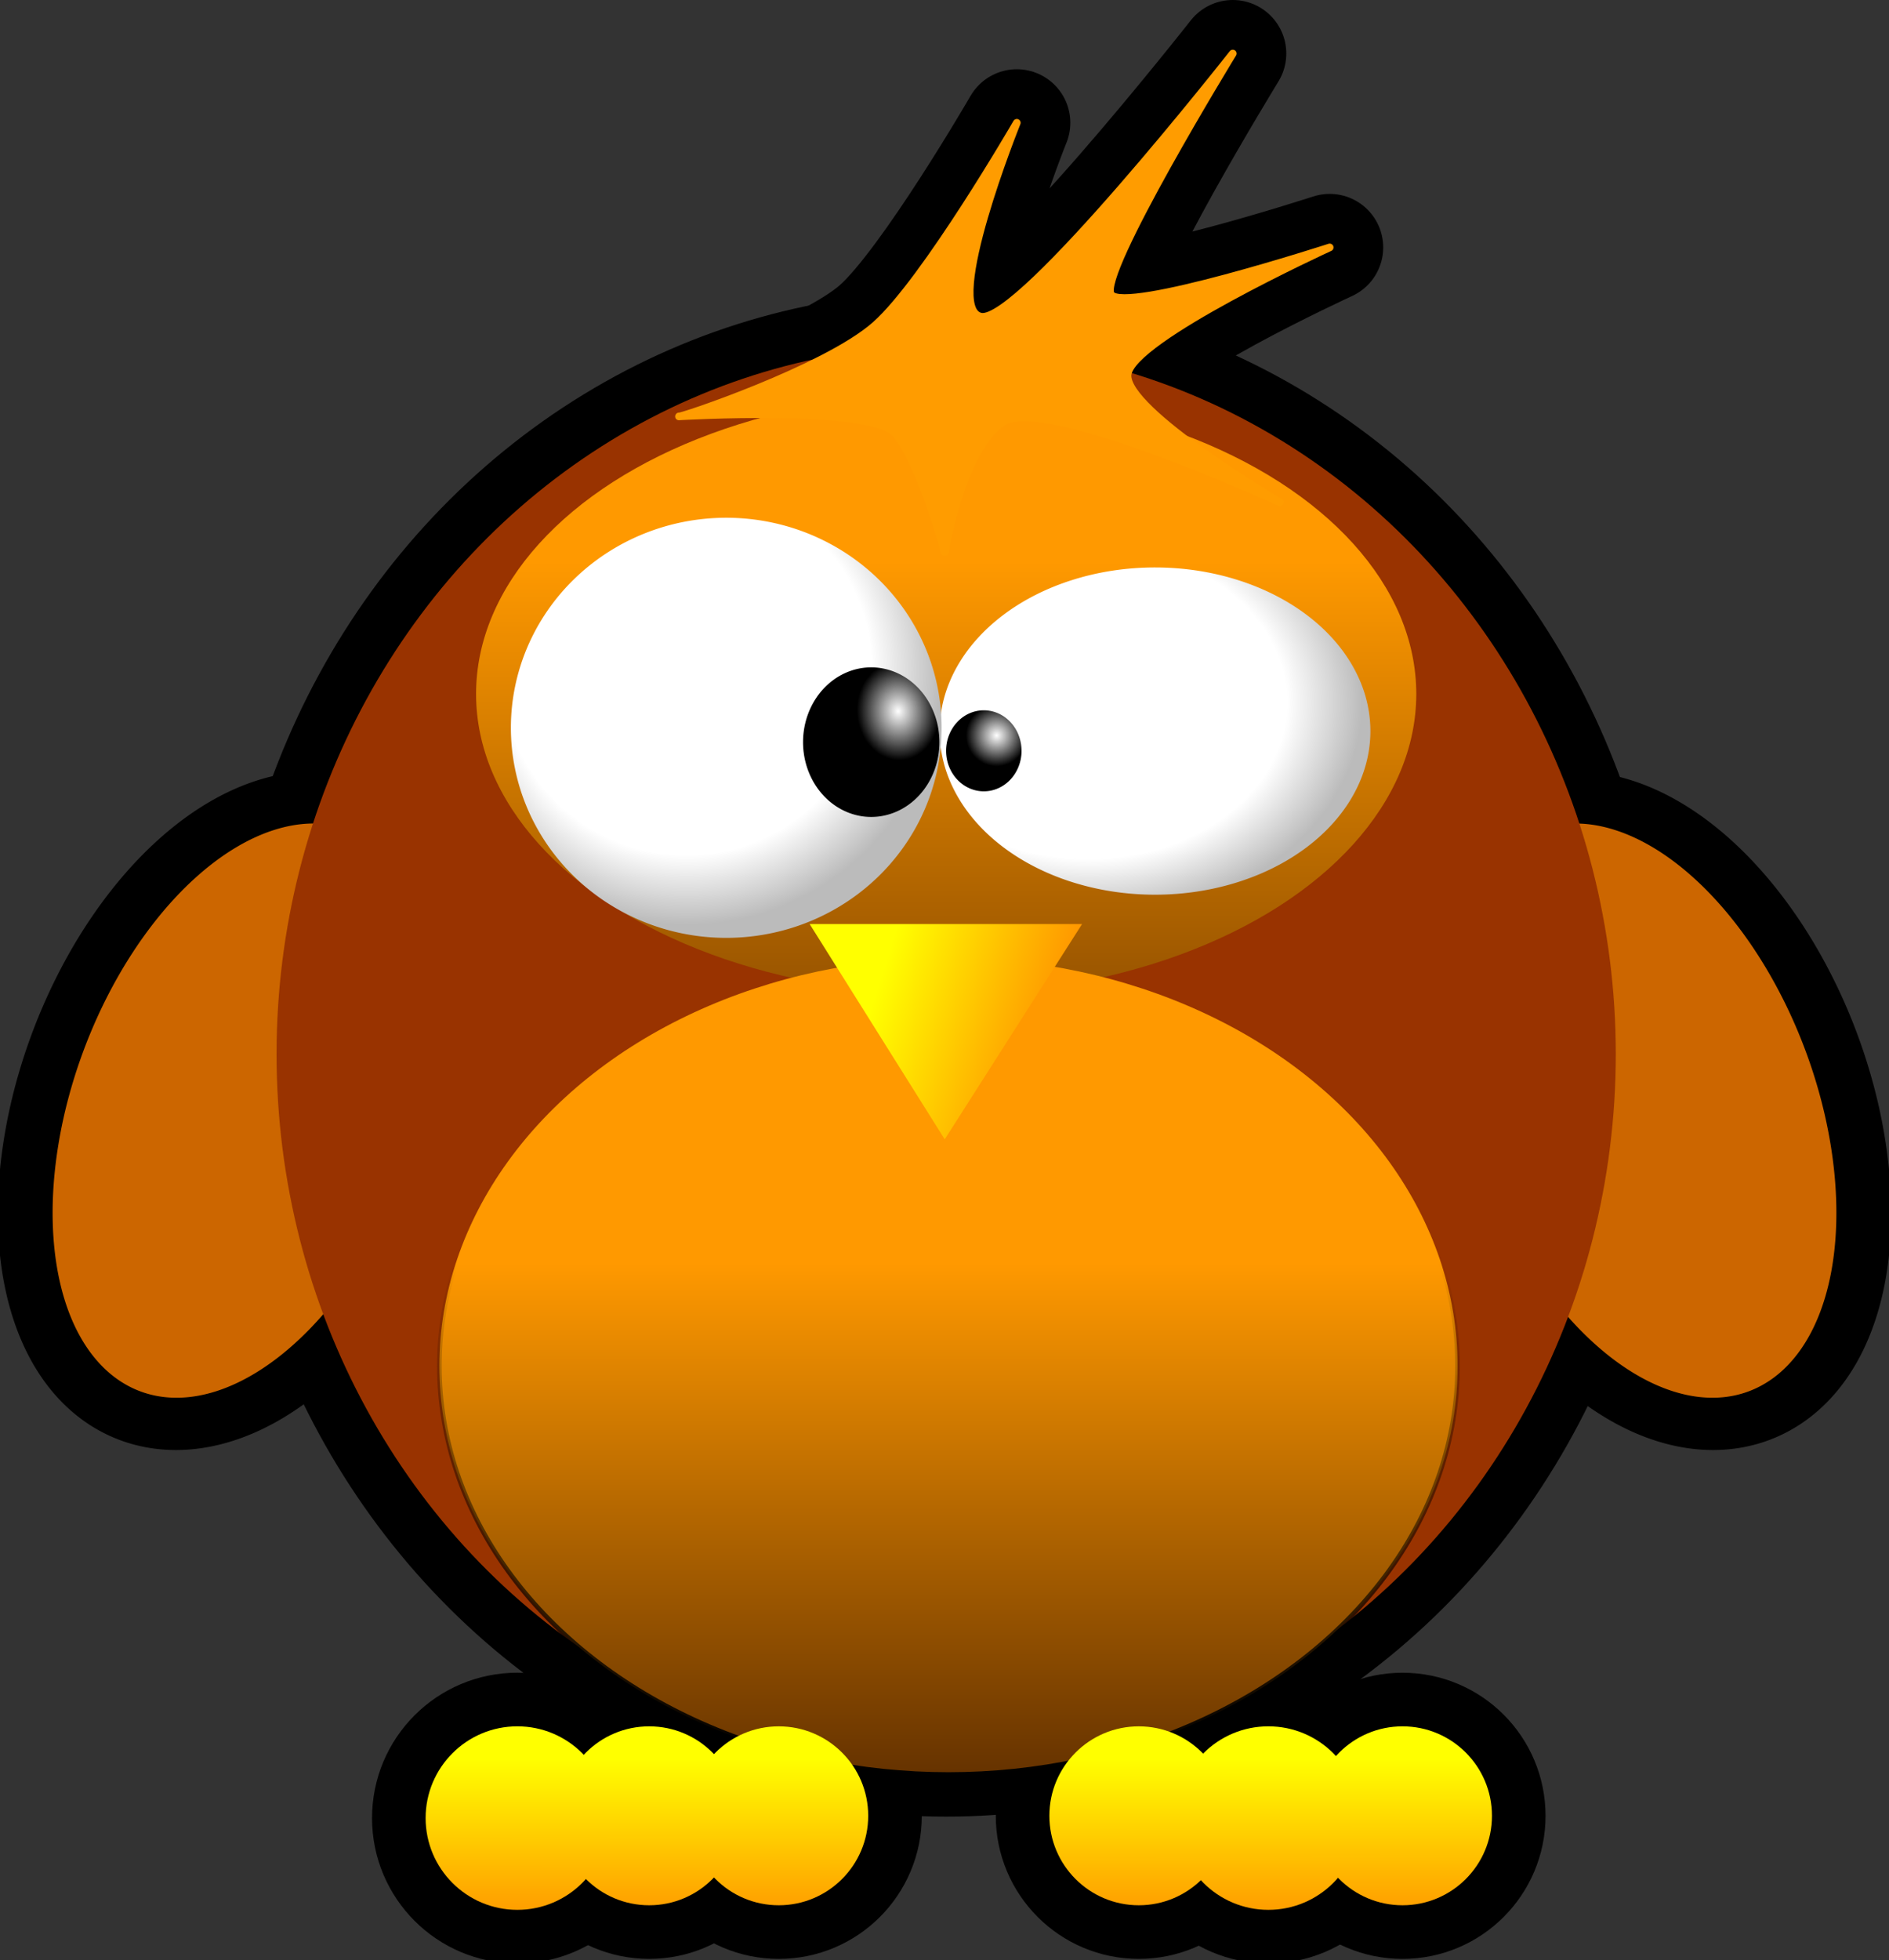 <?xml version="1.0" encoding="UTF-8" standalone="no"?>
<svg
   xmlns:dc="http://purl.org/dc/elements/1.1/"
   xmlns:cc="http://creativecommons.org/ns#"
   xmlns:rdf="http://www.w3.org/1999/02/22-rdf-syntax-ns#"
   xmlns:svg="http://www.w3.org/2000/svg"
   xmlns="http://www.w3.org/2000/svg"
   xmlns:xlink="http://www.w3.org/1999/xlink"
   xmlns:sodipodi="http://sodipodi.sourceforge.net/DTD/sodipodi-0.dtd"
   xmlns:inkscape="http://www.inkscape.org/namespaces/inkscape"
   width="123.561"
   height="128.171"
   id="svg5323"
   sodipodi:version="0.32"
   inkscape:version="0.91 r13725"
   inkscape:output_extension="org.inkscape.output.svgz.inkscape"
   sodipodi:docname="za-moineau.svg"
   version="1.0"
   inkscape:export-filename="C:\Documents and Settings\jmviglino\Mes documents\svg\tictac.png"
   inkscape:export-xdpi="600"
   inkscape:export-ydpi="600">
  <rect width="100%" height="100%" fill="#333333" stroke="none"/>
  <defs
     id="defs5452">
    <linearGradient
       id="linearGradient6538">
      <stop
         style="stop-color:#ffff00;stop-opacity:1;"
         offset="0"
         id="stop6540" />
      <stop
         style="stop-color:#ff9900;stop-opacity:1;"
         offset="1"
         id="stop6542" />
    </linearGradient>
    <linearGradient
       id="linearGradient6490">
      <stop
         id="stop6492"
         offset="0"
         style="stop-color:#653200;stop-opacity:0" />
      <stop
         id="stop6494"
         offset="1"
         style="stop-color:#ff9900;stop-opacity:1;" />
    </linearGradient>
    <linearGradient
       id="linearGradient6484"
       inkscape:collect="always">
      <stop
         id="stop6486"
         offset="0"
         style="stop-color:#000000;stop-opacity:0" />
      <stop
         id="stop6488"
         offset="1"
         style="stop-color:#000000;stop-opacity:0;" />
    </linearGradient>
    <linearGradient
       id="linearGradient6468">
      <stop
         style="stop-color:#653200;stop-opacity:1;"
         offset="0"
         id="stop6470" />
      <stop
         style="stop-color:#ff9900;stop-opacity:1;"
         offset="1"
         id="stop6472" />
    </linearGradient>
    <linearGradient
       inkscape:collect="always"
       id="linearGradient6458">
      <stop
         style="stop-color:#000000;stop-opacity:1;"
         offset="0"
         id="stop6460" />
      <stop
         style="stop-color:#000000;stop-opacity:0;"
         offset="1"
         id="stop6462" />
    </linearGradient>
    <linearGradient
       inkscape:collect="always"
       xlink:href="#linearGradient4370"
       id="linearGradient4390"
       x1="511.05"
       y1="562.144"
       x2="518.912"
       y2="633.887"
       gradientUnits="userSpaceOnUse" />
    <linearGradient
       inkscape:collect="always"
       xlink:href="#linearGradient4370"
       id="linearGradient4392"
       x1="195.575"
       y1="559.195"
       x2="201.471"
       y2="631.921"
       gradientUnits="userSpaceOnUse" />
    <linearGradient
       inkscape:collect="always"
       xlink:href="#linearGradient4370"
       id="linearGradient4400"
       x1="284.026"
       y1="503.176"
       x2="328.251"
       y2="538.557"
       gradientUnits="userSpaceOnUse" />
    <linearGradient
       inkscape:collect="always"
       xlink:href="#linearGradient4370"
       id="linearGradient4398"
       x1="415.719"
       y1="503.176"
       x2="456.996"
       y2="546.419"
       gradientUnits="userSpaceOnUse" />
    <radialGradient
       inkscape:collect="always"
       xlink:href="#linearGradient4370"
       id="radialGradient4380"
       cx="291.274"
       cy="284.51"
       fx="291.274"
       fy="284.51"
       r="226"
       gradientTransform="matrix(0.839,1.076,-0.76,0.593,263.253,-211.515)"
       gradientUnits="userSpaceOnUse" />
    <linearGradient
       inkscape:collect="always"
       xlink:href="#linearGradient4370"
       id="linearGradient4394"
       x1="541.516"
       y1="163.132"
       x2="590"
       y2="211.288"
       gradientUnits="userSpaceOnUse" />
    <linearGradient
       id="linearGradient4370">
      <stop
         style="stop-color:#e7e7e7;stop-opacity:1;"
         offset="0"
         id="stop4372" />
      <stop
         style="stop-color:#b5b5b5;stop-opacity:1;"
         offset="1"
         id="stop4374" />
    </linearGradient>
    <linearGradient
       inkscape:collect="always"
       xlink:href="#linearGradient4370"
       id="linearGradient4396"
       x1="137.59"
       y1="180.822"
       x2="180.833"
       y2="212.271"
       gradientUnits="userSpaceOnUse" />
    <linearGradient
       id="linearGradient20469">
      <stop
         id="stop20471"
         offset="0"
         style="stop-color:#ffd900;stop-opacity:1;" />
      <stop
         id="stop20473"
         offset="1"
         style="stop-color:#cc810b;stop-opacity:1;" />
    </linearGradient>
    <linearGradient
       id="linearGradient20463">
      <stop
         id="stop20465"
         offset="0"
         style="stop-color:#ffd900;stop-opacity:1;" />
      <stop
         id="stop20467"
         offset="1"
         style="stop-color:#de9800;stop-opacity:1;" />
    </linearGradient>
    <linearGradient
       id="linearGradient20457">
      <stop
         id="stop20459"
         offset="0"
         style="stop-color:#ffd900;stop-opacity:1;" />
      <stop
         id="stop20461"
         offset="1"
         style="stop-color:#ffd900;stop-opacity:0;" />
    </linearGradient>
    <linearGradient
       id="linearGradient18310">
      <stop
         style="stop-color:#ffd900;stop-opacity:1;"
         offset="0"
         id="stop18312" />
      <stop
         style="stop-color:#de9800;stop-opacity:1;"
         offset="1"
         id="stop18314" />
    </linearGradient>
    <linearGradient
       id="linearGradient14368">
      <stop
         style="stop-color:#ff9c00;stop-opacity:1;"
         offset="0"
         id="stop14370" />
      <stop
         style="stop-color:#cc810b;stop-opacity:1;"
         offset="1"
         id="stop14372" />
    </linearGradient>
    <linearGradient
       id="linearGradient10371">
      <stop
         id="stop10373"
         offset="0"
         style="stop-color:#ffffff;stop-opacity:1;" />
      <stop
         style="stop-color:#ffffff;stop-opacity:1;"
         offset="0.725"
         id="stop10377" />
      <stop
         id="stop10375"
         offset="1"
         style="stop-color:#bbbbbb;stop-opacity:1;" />
    </linearGradient>
    <linearGradient
       id="linearGradient10361">
      <stop
         style="stop-color:#ffffff;stop-opacity:1;"
         offset="0"
         id="stop10363" />
      <stop
         style="stop-color:#ffffff;stop-opacity:0;"
         offset="1"
         id="stop10365" />
    </linearGradient>
    <linearGradient
       id="linearGradient7396">
      <stop
         style="stop-color:#ffffff;stop-opacity:1;"
         offset="0"
         id="stop7398" />
      <stop
         style="stop-color:#000000;stop-opacity:1;"
         offset="1"
         id="stop7400" />
    </linearGradient>
    <radialGradient
       inkscape:collect="always"
       xlink:href="#linearGradient10371"
       id="radialGradient10449"
       gradientUnits="userSpaceOnUse"
       gradientTransform="matrix(-1.0116561e-2,1.29,-1.276,-1.6513077e-2,108.819,-9.048)"
       cx="43.378"
       cy="52.919"
       fx="43.378"
       fy="52.919"
       r="14.087" />
    <radialGradient
       inkscape:collect="always"
       xlink:href="#linearGradient10371"
       id="radialGradient10451"
       gradientUnits="userSpaceOnUse"
       gradientTransform="matrix(-2.7798347e-2,1.186,-1.186,-2.7805985e-2,96.722,-4.663)"
       cx="42.645"
       cy="44.581"
       fx="42.645"
       fy="44.581"
       r="14.087" />
    <radialGradient
       inkscape:collect="always"
       xlink:href="#linearGradient7396"
       id="radialGradient10453"
       gradientUnits="userSpaceOnUse"
       gradientTransform="matrix(0.548,-4.5834327e-2,5.4508166e-2,0.652,23.274,19.491)"
       cx="57.39"
       cy="48.883"
       fx="57.39"
       fy="48.883"
       r="4.91" />
    <radialGradient
       inkscape:collect="always"
       xlink:href="#linearGradient7396"
       id="radialGradient10455"
       gradientUnits="userSpaceOnUse"
       gradientTransform="matrix(0.69,0,0,0.69,19.836,15.713)"
       cx="63.91"
       cy="50.816"
       fx="63.91"
       fy="50.816"
       r="2.918" />
    <linearGradient
       inkscape:collect="always"
       xlink:href="#linearGradient14368"
       id="linearGradient14388"
       x1="29.109"
       y1="26.998"
       x2="91.059"
       y2="95.483"
       gradientUnits="userSpaceOnUse" />
    <radialGradient
       inkscape:collect="always"
       xlink:href="#linearGradient7396"
       id="radialGradient14402"
       cx="61.998"
       cy="70.201"
       fx="61.998"
       fy="70.201"
       r="11.367"
       gradientTransform="matrix(0.513,0,0,0.292,31.193,52.023)"
       gradientUnits="userSpaceOnUse" />
    <linearGradient
       inkscape:collect="always"
       xlink:href="#linearGradient20469"
       id="linearGradient18320"
       x1="62.756"
       y1="84.58"
       x2="62.756"
       y2="123.519"
       gradientUnits="userSpaceOnUse" />
    <linearGradient
       inkscape:collect="always"
       xlink:href="#linearGradient18310"
       id="linearGradient18322"
       x1="66.106"
       y1="27.289"
       x2="65.744"
       y2="72.465"
       gradientUnits="userSpaceOnUse" />
    <linearGradient
       inkscape:collect="always"
       xlink:href="#linearGradient14368"
       id="linearGradient20342"
       gradientUnits="userSpaceOnUse"
       x1="15.997"
       y1="29.429"
       x2="22.942"
       y2="44.522" />
    <linearGradient
       inkscape:collect="always"
       xlink:href="#linearGradient14368"
       id="linearGradient20344"
       gradientUnits="userSpaceOnUse"
       x1="16.843"
       y1="30.616"
       x2="24.088"
       y2="42.148" />
    <linearGradient
       inkscape:collect="always"
       xlink:href="#linearGradient14368"
       id="linearGradient20346"
       gradientUnits="userSpaceOnUse"
       x1="31.876"
       y1="113.782"
       x2="31.876"
       y2="134.705" />
    <linearGradient
       inkscape:collect="always"
       xlink:href="#linearGradient14368"
       id="linearGradient20348"
       gradientUnits="userSpaceOnUse"
       x1="31.151"
       y1="114.644"
       x2="31.876"
       y2="134.705" />
    <linearGradient
       inkscape:collect="always"
       xlink:href="#linearGradient14368"
       id="linearGradient20451"
       gradientUnits="userSpaceOnUse"
       x1="15.997"
       y1="29.429"
       x2="22.234"
       y2="42.535" />
    <linearGradient
       inkscape:collect="always"
       xlink:href="#linearGradient14368"
       id="linearGradient20455"
       gradientUnits="userSpaceOnUse"
       x1="15.997"
       y1="29.429"
       x2="22.588"
       y2="41.541" />
    <radialGradient
       inkscape:collect="always"
       xlink:href="#linearGradient4370"
       id="radialGradient4472"
       gradientUnits="userSpaceOnUse"
       gradientTransform="matrix(0.155,0.199,-0.141,0.11,43.659,-29.995)"
       cx="291.274"
       cy="284.51"
       fx="291.274"
       fy="284.51"
       r="226" />
    <linearGradient
       inkscape:collect="always"
       xlink:href="#linearGradient4370"
       id="linearGradient4474"
       gradientUnits="userSpaceOnUse"
       x1="137.59"
       y1="180.822"
       x2="180.833"
       y2="212.271"
       gradientTransform="matrix(0.185,0,0,0.185,-5.132,9.207)" />
    <linearGradient
       inkscape:collect="always"
       xlink:href="#linearGradient4370"
       id="linearGradient4476"
       gradientUnits="userSpaceOnUse"
       x1="541.516"
       y1="163.132"
       x2="590"
       y2="211.288"
       gradientTransform="matrix(0.185,0,0,0.185,-5.132,9.207)" />
    <linearGradient
       inkscape:collect="always"
       xlink:href="#linearGradient4370"
       id="linearGradient4478"
       gradientUnits="userSpaceOnUse"
       x1="195.575"
       y1="559.195"
       x2="201.471"
       y2="631.921"
       gradientTransform="matrix(0.185,0,0,0.185,-5.132,9.207)" />
    <linearGradient
       inkscape:collect="always"
       xlink:href="#linearGradient4370"
       id="linearGradient4480"
       gradientUnits="userSpaceOnUse"
       x1="511.05"
       y1="562.144"
       x2="518.912"
       y2="633.887"
       gradientTransform="matrix(0.185,0,0,0.185,-5.132,9.207)" />
    <linearGradient
       inkscape:collect="always"
       xlink:href="#linearGradient4370"
       id="linearGradient4482"
       gradientUnits="userSpaceOnUse"
       x1="284.026"
       y1="503.176"
       x2="328.251"
       y2="538.557"
       gradientTransform="matrix(0.185,0,0,0.185,-5.132,9.207)" />
    <linearGradient
       inkscape:collect="always"
       xlink:href="#linearGradient4370"
       id="linearGradient4484"
       gradientUnits="userSpaceOnUse"
       x1="415.719"
       y1="503.176"
       x2="456.996"
       y2="546.419"
       gradientTransform="matrix(0.185,0,0,0.185,-5.132,9.207)" />
    <linearGradient
       inkscape:collect="always"
       xlink:href="#linearGradient6484"
       id="linearGradient6464"
       x1="417"
       y1="602.211"
       x2="417"
       y2="321.397"
       gradientUnits="userSpaceOnUse" />
    <linearGradient
       inkscape:collect="always"
       xlink:href="#linearGradient6458"
       id="linearGradient6466"
       x1="418"
       y1="851"
       x2="418"
       y2="626.998"
       gradientUnits="userSpaceOnUse" />
    <linearGradient
       inkscape:collect="always"
       xlink:href="#linearGradient6468"
       id="linearGradient6474"
       x1="417"
       y1="602.211"
       x2="417"
       y2="321.397"
       gradientUnits="userSpaceOnUse" />
    <linearGradient
       inkscape:collect="always"
       xlink:href="#linearGradient6468"
       id="linearGradient6476"
       x1="418"
       y1="851"
       x2="418"
       y2="626.998"
       gradientUnits="userSpaceOnUse" />
    <linearGradient
       inkscape:collect="always"
       xlink:href="#linearGradient6538"
       id="linearGradient6544"
       x1="498.454"
       y1="848.213"
       x2="498.428"
       y2="917.272"
       gradientUnits="userSpaceOnUse" />
    <linearGradient
       inkscape:collect="always"
       xlink:href="#linearGradient6538"
       id="linearGradient6546"
       x1="498.454"
       y1="843.213"
       x2="498.428"
       y2="912.272"
       gradientUnits="userSpaceOnUse" />
    <linearGradient
       inkscape:collect="always"
       xlink:href="#linearGradient6538"
       id="linearGradient6548"
       x1="493.954"
       y1="844.213"
       x2="493.928"
       y2="913.272"
       gradientUnits="userSpaceOnUse" />
    <linearGradient
       inkscape:collect="always"
       xlink:href="#linearGradient6538"
       id="linearGradient6550"
       x1="498.454"
       y1="848.213"
       x2="498.428"
       y2="917.272"
       gradientUnits="userSpaceOnUse" />
    <linearGradient
       inkscape:collect="always"
       xlink:href="#linearGradient6538"
       id="linearGradient6552"
       x1="498.454"
       y1="844.213"
       x2="498.428"
       y2="913.272"
       gradientUnits="userSpaceOnUse" />
    <linearGradient
       inkscape:collect="always"
       xlink:href="#linearGradient6538"
       id="linearGradient6554"
       x1="495.954"
       y1="843.213"
       x2="495.928"
       y2="912.272"
       gradientUnits="userSpaceOnUse" />
    <linearGradient
       inkscape:collect="always"
       xlink:href="#linearGradient6538"
       id="linearGradient6562"
       x1="58.915"
       y1="62.268"
       x2="69.685"
       y2="65.683"
       gradientUnits="userSpaceOnUse" />
  </defs>
  <sodipodi:namedview
     inkscape:window-height="968"
     inkscape:window-width="1280"
     inkscape:pageshadow="2"
     inkscape:pageopacity="0.0"
     guidetolerance="10.0"
     gridtolerance="10.0"
     objecttolerance="10.0"
     borderopacity="1.0"
     bordercolor="#666666"
     pagecolor="#ffffff"
     id="base"
     inkscape:zoom="5.5828433"
     inkscape:cx="61.780434"
     inkscape:cy="69.140396"
     inkscape:window-x="0"
     inkscape:window-y="22"
     inkscape:current-layer="layer3"
     showgrid="false"
     inkscape:window-maximized="0" />
  <g
     inkscape:groupmode="layer"
     id="layer4"
     inkscape:label="fond"
     style="display:inline"
     transform="translate(1.348,-2.185)">
    <path
       sodipodi:type="arc"
       style="opacity:1;color:#000000;fill:none;fill-opacity:1;fill-rule:nonzero;stroke:#000000;stroke-width:6.546;stroke-linecap:round;stroke-linejoin:round;marker:none;marker-start:none;marker-mid:none;marker-end:none;stroke-miterlimit:4;stroke-dasharray:none;stroke-dashoffset:0;stroke-opacity:1;visibility:visible;display:inline;overflow:visible;enable-background:accumulate"
       id="path6569"
       sodipodi:cx="106.08865"
       sodipodi:cy="69.385155"
       sodipodi:rx="10.379704"
       sodipodi:ry="18.602585"
       d="M 116.468,69.385 A 10.38,18.603 0 0 1 106.089,87.988 10.38,18.603 0 0 1 95.709,69.385 10.38,18.603 0 0 1 106.089,50.783 10.38,18.603 0 0 1 116.468,69.385 Z"
       transform="matrix(-1.038,-0.323,-0.35,0.993,149.087,40.172)" />
    <path
       sodipodi:type="arc"
       style="opacity:1;color:#000000;fill:none;fill-opacity:1;fill-rule:nonzero;stroke:#000000;stroke-width:6.546;stroke-linecap:round;stroke-linejoin:round;marker:none;marker-start:none;marker-mid:none;marker-end:none;stroke-miterlimit:4;stroke-dasharray:none;stroke-dashoffset:0;stroke-opacity:1;visibility:visible;display:inline;overflow:visible;enable-background:accumulate"
       id="path6571"
       sodipodi:cx="106.08865"
       sodipodi:cy="69.385155"
       sodipodi:rx="10.379704"
       sodipodi:ry="18.602585"
       d="M 116.468,69.385 A 10.38,18.603 0 0 1 106.089,87.988 10.38,18.603 0 0 1 95.709,69.385 10.38,18.603 0 0 1 106.089,50.783 10.38,18.603 0 0 1 116.468,69.385 Z"
       transform="matrix(1.038,-0.323,0.35,0.993,-28.222,40.172)" />
    <ellipse
       transform="matrix(0.15,0,0,0.15,-2.008,-9.287)"
       style="fill:none;fill-opacity:1;stroke:#000000;stroke-width:46.738;stroke-miterlimit:4;stroke-dasharray:none;stroke-opacity:1"
       cx="417"
       cy="536"
       rx="292"
       ry="309"
       id="ellipse6575"
       sodipodi:cx="417"
       sodipodi:cy="536"
       sodipodi:rx="292"
       sodipodi:ry="309" />
    <ellipse
       transform="matrix(0.15,0,0,0.15,-2.008,-9.287)"
       style="fill:none;fill-opacity:1;fill-rule:nonzero;stroke:#000000;stroke-width:46.738;stroke-miterlimit:4;stroke-dasharray:none;stroke-opacity:1"
       cx="417"
       cy="379"
       rx="205"
       ry="131"
       id="ellipse6577"
       sodipodi:cx="417"
       sodipodi:cy="379"
       sodipodi:rx="205"
       sodipodi:ry="131" />
    <circle
       transform="matrix(0.15,0,0,0.15,-1.633,-9.287)"
       style="fill:none;fill-opacity:1;stroke:#000000;stroke-width:46.738;stroke-miterlimit:4;stroke-dasharray:none;stroke-opacity:1"
       cx="555"
       cy="869"
       r="40"
       id="circle6579"
       sodipodi:cx="555"
       sodipodi:cy="869"
       sodipodi:rx="40"
       sodipodi:ry="40" />
    <circle
       transform="matrix(0.15,0,0,0.15,-2.008,-9.436)"
       style="fill:none;fill-opacity:1;stroke:#000000;stroke-width:46.738;stroke-miterlimit:4;stroke-dasharray:none;stroke-opacity:1"
       cx="501"
       cy="869"
       r="39"
       id="circle6581"
       sodipodi:cx="501"
       sodipodi:cy="869"
       sodipodi:rx="39"
       sodipodi:ry="39" />
    <circle
       transform="matrix(0.15,0,0,0.15,-2.008,-10.035)"
       style="fill:none;fill-opacity:1;stroke:#000000;stroke-width:46.738;stroke-miterlimit:4;stroke-dasharray:none;stroke-opacity:1"
       cx="616"
       cy="873"
       r="39"
       id="circle6583"
       sodipodi:cx="616"
       sodipodi:cy="873"
       sodipodi:rx="39"
       sodipodi:ry="39" />
    <circle
       transform="matrix(0.15,0,0,0.15,-1.334,-9.436)"
       style="fill:none;fill-opacity:1;stroke:#000000;stroke-width:46.738;stroke-miterlimit:4;stroke-dasharray:none;stroke-opacity:1"
       cx="283"
       cy="869"
       r="39"
       id="circle6585"
       sodipodi:cx="283"
       sodipodi:cy="869"
       sodipodi:rx="39"
       sodipodi:ry="39" />
    <circle
       transform="matrix(0.15,0,0,0.15,-2.008,-9.287)"
       style="fill:none;fill-opacity:1;stroke:#000000;stroke-width:46.738;stroke-miterlimit:4;stroke-dasharray:none;stroke-opacity:1"
       cx="230"
       cy="869"
       r="40"
       id="circle6587"
       sodipodi:cx="230"
       sodipodi:cy="869"
       sodipodi:rx="40"
       sodipodi:ry="40" />
    <circle
       transform="matrix(0.15,0,0,0.15,-2.008,-10.035)"
       style="fill:none;fill-opacity:1;stroke:#000000;stroke-width:46.738;stroke-miterlimit:4;stroke-dasharray:none;stroke-opacity:1"
       cx="344"
       cy="873"
       r="39"
       id="circle6589"
       sodipodi:cx="344"
       sodipodi:cy="873"
       sodipodi:rx="39"
       sodipodi:ry="39" />
    <path
       transform="translate(-2.688,3.96)"
       style="opacity:1;fill:#ff9c00;fill-opacity:1;fill-rule:evenodd;stroke:#000000;stroke-width:7;stroke-linecap:round;stroke-linejoin:round;stroke-miterlimit:4;stroke-dasharray:none;stroke-opacity:1;display:inline"
       d="M 45.754,25.451 C 45.754,25.451 58.251,24.727 59.881,26.538 C 61.511,28.349 63.141,34.326 63.141,34.326 C 63.141,34.326 64.228,27.624 66.945,25.813 C 69.661,24.002 85.056,31.066 85.056,31.066 C 85.056,31.066 74.914,25.089 75.095,22.734 C 75.276,20.38 88.316,14.403 88.316,14.403 C 88.316,14.403 74.914,18.75 74.008,17.482 C 73.102,16.214 81.977,1.725 81.977,1.725 C 81.977,1.725 68.031,19.474 65.496,18.931 C 62.96,18.388 67.85,6.253 67.85,6.253 C 67.85,6.253 61.873,16.577 58.613,19.474 C 55.353,22.372 45.573,25.632 45.754,25.451 z "
       id="path6794" />
  </g>
  <g
     inkscape:groupmode="layer"
     id="layer3"
     inkscape:label="Poulette"
     transform="translate(-1.34,1.775)">
    <path
       sodipodi:type="arc"
       style="opacity:1;color:#000000;fill:#cc6600;fill-opacity:1;fill-rule:nonzero;stroke:none;stroke-width:1;stroke-linecap:round;stroke-linejoin:round;marker:none;marker-start:none;marker-mid:none;marker-end:none;stroke-miterlimit:4;stroke-dasharray:none;stroke-dashoffset:0;stroke-opacity:1;visibility:visible;display:inline;overflow:visible;enable-background:accumulate"
       id="path5487"
       sodipodi:cx="106.08865"
       sodipodi:cy="69.385155"
       sodipodi:rx="10.379704"
       sodipodi:ry="18.602585"
       d="M 116.468,69.385 A 10.38,18.603 0 0 1 106.089,87.988 10.38,18.603 0 0 1 95.709,69.385 10.38,18.603 0 0 1 106.089,50.783 10.38,18.603 0 0 1 116.468,69.385 Z"
       transform="matrix(-1.038,-0.323,-0.35,0.993,151.775,36.212)" />
    <path
       sodipodi:type="arc"
       style="opacity:1;color:#000000;fill:#cc6600;fill-opacity:1;fill-rule:nonzero;stroke:none;stroke-width:1;stroke-linecap:round;stroke-linejoin:round;marker:none;marker-start:none;marker-mid:none;marker-end:none;stroke-miterlimit:4;stroke-dasharray:none;stroke-dashoffset:0;stroke-opacity:1;visibility:visible;display:inline;overflow:visible;enable-background:accumulate"
       id="path2575"
       sodipodi:cx="106.08865"
       sodipodi:cy="69.385155"
       sodipodi:rx="10.379704"
       sodipodi:ry="18.602585"
       d="M 116.468,69.385 A 10.38,18.603 0 0 1 106.089,87.988 10.38,18.603 0 0 1 95.709,69.385 10.38,18.603 0 0 1 106.089,50.783 10.38,18.603 0 0 1 116.468,69.385 Z"
       transform="matrix(1.038,-0.323,0.35,0.993,-25.534,36.212)" />
    <ellipse
       transform="matrix(0.15,0,0,0.15,0.68,-13.247)"
       style="fill:#993300;fill-opacity:1;stroke:none;stroke-width:2"
       cx="417"
       cy="536"
       rx="292"
       ry="309"
       id="ellipse104"
       sodipodi:cx="417"
       sodipodi:cy="536"
       sodipodi:rx="292"
       sodipodi:ry="309" />
    <ellipse
       transform="matrix(0.15,0,0,0.15,0.68,-13.247)"
       style="fill:url(#linearGradient6474);fill-opacity:1;fill-rule:nonzero;stroke:url(#linearGradient6464);stroke-width:2"
       cx="417"
       cy="379"
       rx="205"
       ry="131"
       id="ellipse106"
       sodipodi:cx="417"
       sodipodi:cy="379"
       sodipodi:rx="205"
       sodipodi:ry="131" />
    <ellipse
       transform="matrix(0.15,0,0,0.15,0.68,-13.247)"
       style="fill:url(#linearGradient6476);fill-opacity:1;fill-rule:nonzero;stroke:url(#linearGradient6466);stroke-width:2"
       cx="418"
       cy="672"
       rx="222"
       ry="178"
       id="ellipse108"
       sodipodi:cx="418"
       sodipodi:cy="672"
       sodipodi:rx="222"
       sodipodi:ry="178" />
    <path
       style="fill:url(#linearGradient6562);fill-opacity:1;stroke:none;stroke-width:0.3"
       d="M 63.135,72.722 L 54.299,58.644 L 72.121,58.644 L 63.135,72.722 z "
       id="path126" />
    <circle
       transform="matrix(0.15,0,0,0.15,1.055,-13.247)"
       style="fill:url(#linearGradient6554);fill-opacity:1;stroke:none;stroke-width:2"
       cx="555"
       cy="869"
       r="40"
       id="circle134"
       sodipodi:cx="555"
       sodipodi:cy="869"
       sodipodi:rx="40"
       sodipodi:ry="40" />
    <circle
       transform="matrix(0.15,0,0,0.15,0.68,-13.396)"
       style="fill:url(#linearGradient6552);fill-opacity:1;stroke:none;stroke-width:2"
       cx="501"
       cy="869"
       r="39"
       id="circle136"
       sodipodi:cx="501"
       sodipodi:cy="869"
       sodipodi:rx="39"
       sodipodi:ry="39" />
    <circle
       transform="matrix(0.15,0,0,0.15,0.68,-13.996)"
       style="fill:url(#linearGradient6550);fill-opacity:1;stroke:none;stroke-width:2"
       cx="616"
       cy="873"
       r="39"
       id="circle138"
       sodipodi:cx="616"
       sodipodi:cy="873"
       sodipodi:rx="39"
       sodipodi:ry="39" />
    <circle
       transform="matrix(0.15,0,0,0.15,1.354,-13.396)"
       style="fill:url(#linearGradient6548);fill-opacity:1;stroke:none;stroke-width:2"
       cx="283"
       cy="869"
       r="39"
       id="circle146"
       sodipodi:cx="283"
       sodipodi:cy="869"
       sodipodi:rx="39"
       sodipodi:ry="39" />
    <circle
       transform="matrix(0.15,0,0,0.15,0.68,-13.247)"
       style="fill:url(#linearGradient6546);fill-opacity:1;stroke:none;stroke-width:2"
       cx="230"
       cy="869"
       r="40"
       id="circle148"
       sodipodi:cx="230"
       sodipodi:cy="869"
       sodipodi:rx="40"
       sodipodi:ry="40" />
    <circle
       transform="matrix(0.15,0,0,0.15,0.68,-13.996)"
       style="fill:url(#linearGradient6544);fill-opacity:1;stroke:none;stroke-width:2"
       cx="344"
       cy="873"
       r="39"
       id="circle150"
       sodipodi:cx="344"
       sodipodi:cy="873"
       sodipodi:rx="39"
       sodipodi:ry="39" />
    <path
       style="opacity:1;fill:#ff9c00;fill-opacity:1;fill-rule:evenodd;stroke:#ff9c00;stroke-width:0.5;stroke-linecap:butt;stroke-linejoin:round;stroke-miterlimit:4;stroke-dasharray:none;stroke-opacity:1;display:inline"
       d="M 45.754,25.451 C 45.754,25.451 58.251,24.727 59.881,26.538 C 61.511,28.349 63.141,34.326 63.141,34.326 C 63.141,34.326 64.228,27.624 66.945,25.813 C 69.661,24.002 85.056,31.066 85.056,31.066 C 85.056,31.066 74.914,25.089 75.095,22.734 C 75.276,20.38 88.316,14.403 88.316,14.403 C 88.316,14.403 74.914,18.75 74.008,17.482 C 73.102,16.214 81.977,1.725 81.977,1.725 C 81.977,1.725 68.031,19.474 65.496,18.931 C 62.96,18.388 67.85,6.253 67.85,6.253 C 67.85,6.253 61.873,16.577 58.613,19.474 C 55.353,22.372 45.573,25.632 45.754,25.451 z "
       id="path12403" />
  </g>
  <g
     inkscape:groupmode="layer"
     id="layer2"
     inkscape:label="yeux"
     style="display:inline"
     transform="translate(1.348,-2.185)">
    <path
       sodipodi:type="arc"
       style="fill:url(#radialGradient10449);fill-opacity:1;fill-rule:nonzero;stroke:none;stroke-width:0;stroke-linejoin:miter;stroke-miterlimit:4;stroke-dasharray:none;stroke-dashoffset:0;stroke-opacity:1;display:inline"
       id="path9390"
       sodipodi:cx="45.271362"
       sodipodi:cy="48.481598"
       sodipodi:rx="14.08727"
       sodipodi:ry="13.735088"
       d="M 59.359,48.482 A 14.087,13.735 0 0 1 45.271,62.217 14.087,13.735 0 0 1 31.184,48.482 14.087,13.735 0 0 1 45.271,34.747 14.087,13.735 0 0 1 59.359,48.482 Z"
       transform="matrix(1,0,0,0.779,28.932,12.22)" />
    <path
       sodipodi:type="arc"
       style="fill:url(#radialGradient10451);fill-opacity:1;fill-rule:nonzero;stroke:none;stroke-width:0;stroke-linejoin:miter;stroke-miterlimit:4;stroke-dasharray:none;stroke-dashoffset:0;stroke-opacity:1"
       id="path9386"
       sodipodi:cx="45.271362"
       sodipodi:cy="48.481598"
       sodipodi:rx="14.08727"
       sodipodi:ry="13.735088"
       d="M 59.359,48.482 A 14.087,13.735 0 0 1 45.271,62.217 14.087,13.735 0 0 1 31.184,48.482 14.087,13.735 0 0 1 45.271,34.747 14.087,13.735 0 0 1 59.359,48.482 Z"
       transform="translate(0.885,1.292)" />
    <path
       sodipodi:type="arc"
       style="fill:url(#radialGradient10453);fill-opacity:1;fill-rule:nonzero;stroke:#000000;stroke-width:0;stroke-linejoin:miter;stroke-miterlimit:4;stroke-dasharray:none;stroke-dashoffset:0;stroke-opacity:1"
       id="path8393"
       sodipodi:cx="55.624268"
       sodipodi:cy="50.756863"
       sodipodi:rx="4.4599028"
       sodipodi:ry="4.8900456"
       d="m 60.084,50.757 a 4.46,4.89 0 0 1 -4.46,4.89 4.46,4.89 0 0 1 -4.46,-4.89 4.46,4.89 0 0 1 4.46,-4.89 4.46,4.89 0 0 1 4.46,4.89 z"
       transform="translate(1.55372e-2,-4.52785e-2)" />
    <path
       sodipodi:type="arc"
       style="fill:url(#radialGradient10455);fill-opacity:1;fill-rule:nonzero;stroke:#000000;stroke-width:0;stroke-linejoin:miter;stroke-miterlimit:4;stroke-dasharray:none;stroke-dashoffset:0;stroke-opacity:1"
       id="path8395"
       sodipodi:cx="63.095173"
       sodipodi:cy="51.775623"
       sodipodi:rx="2.4676619"
       sodipodi:ry="2.6487746"
       d="m 65.563,51.776 a 2.468,2.649 0 0 1 -2.468,2.649 2.468,2.649 0 0 1 -2.468,-2.649 2.468,2.649 0 0 1 2.468,-2.649 2.468,2.649 0 0 1 2.468,2.649 z"
       transform="translate(-9.05562e-2,-0.498)" />
  </g>
</svg>
